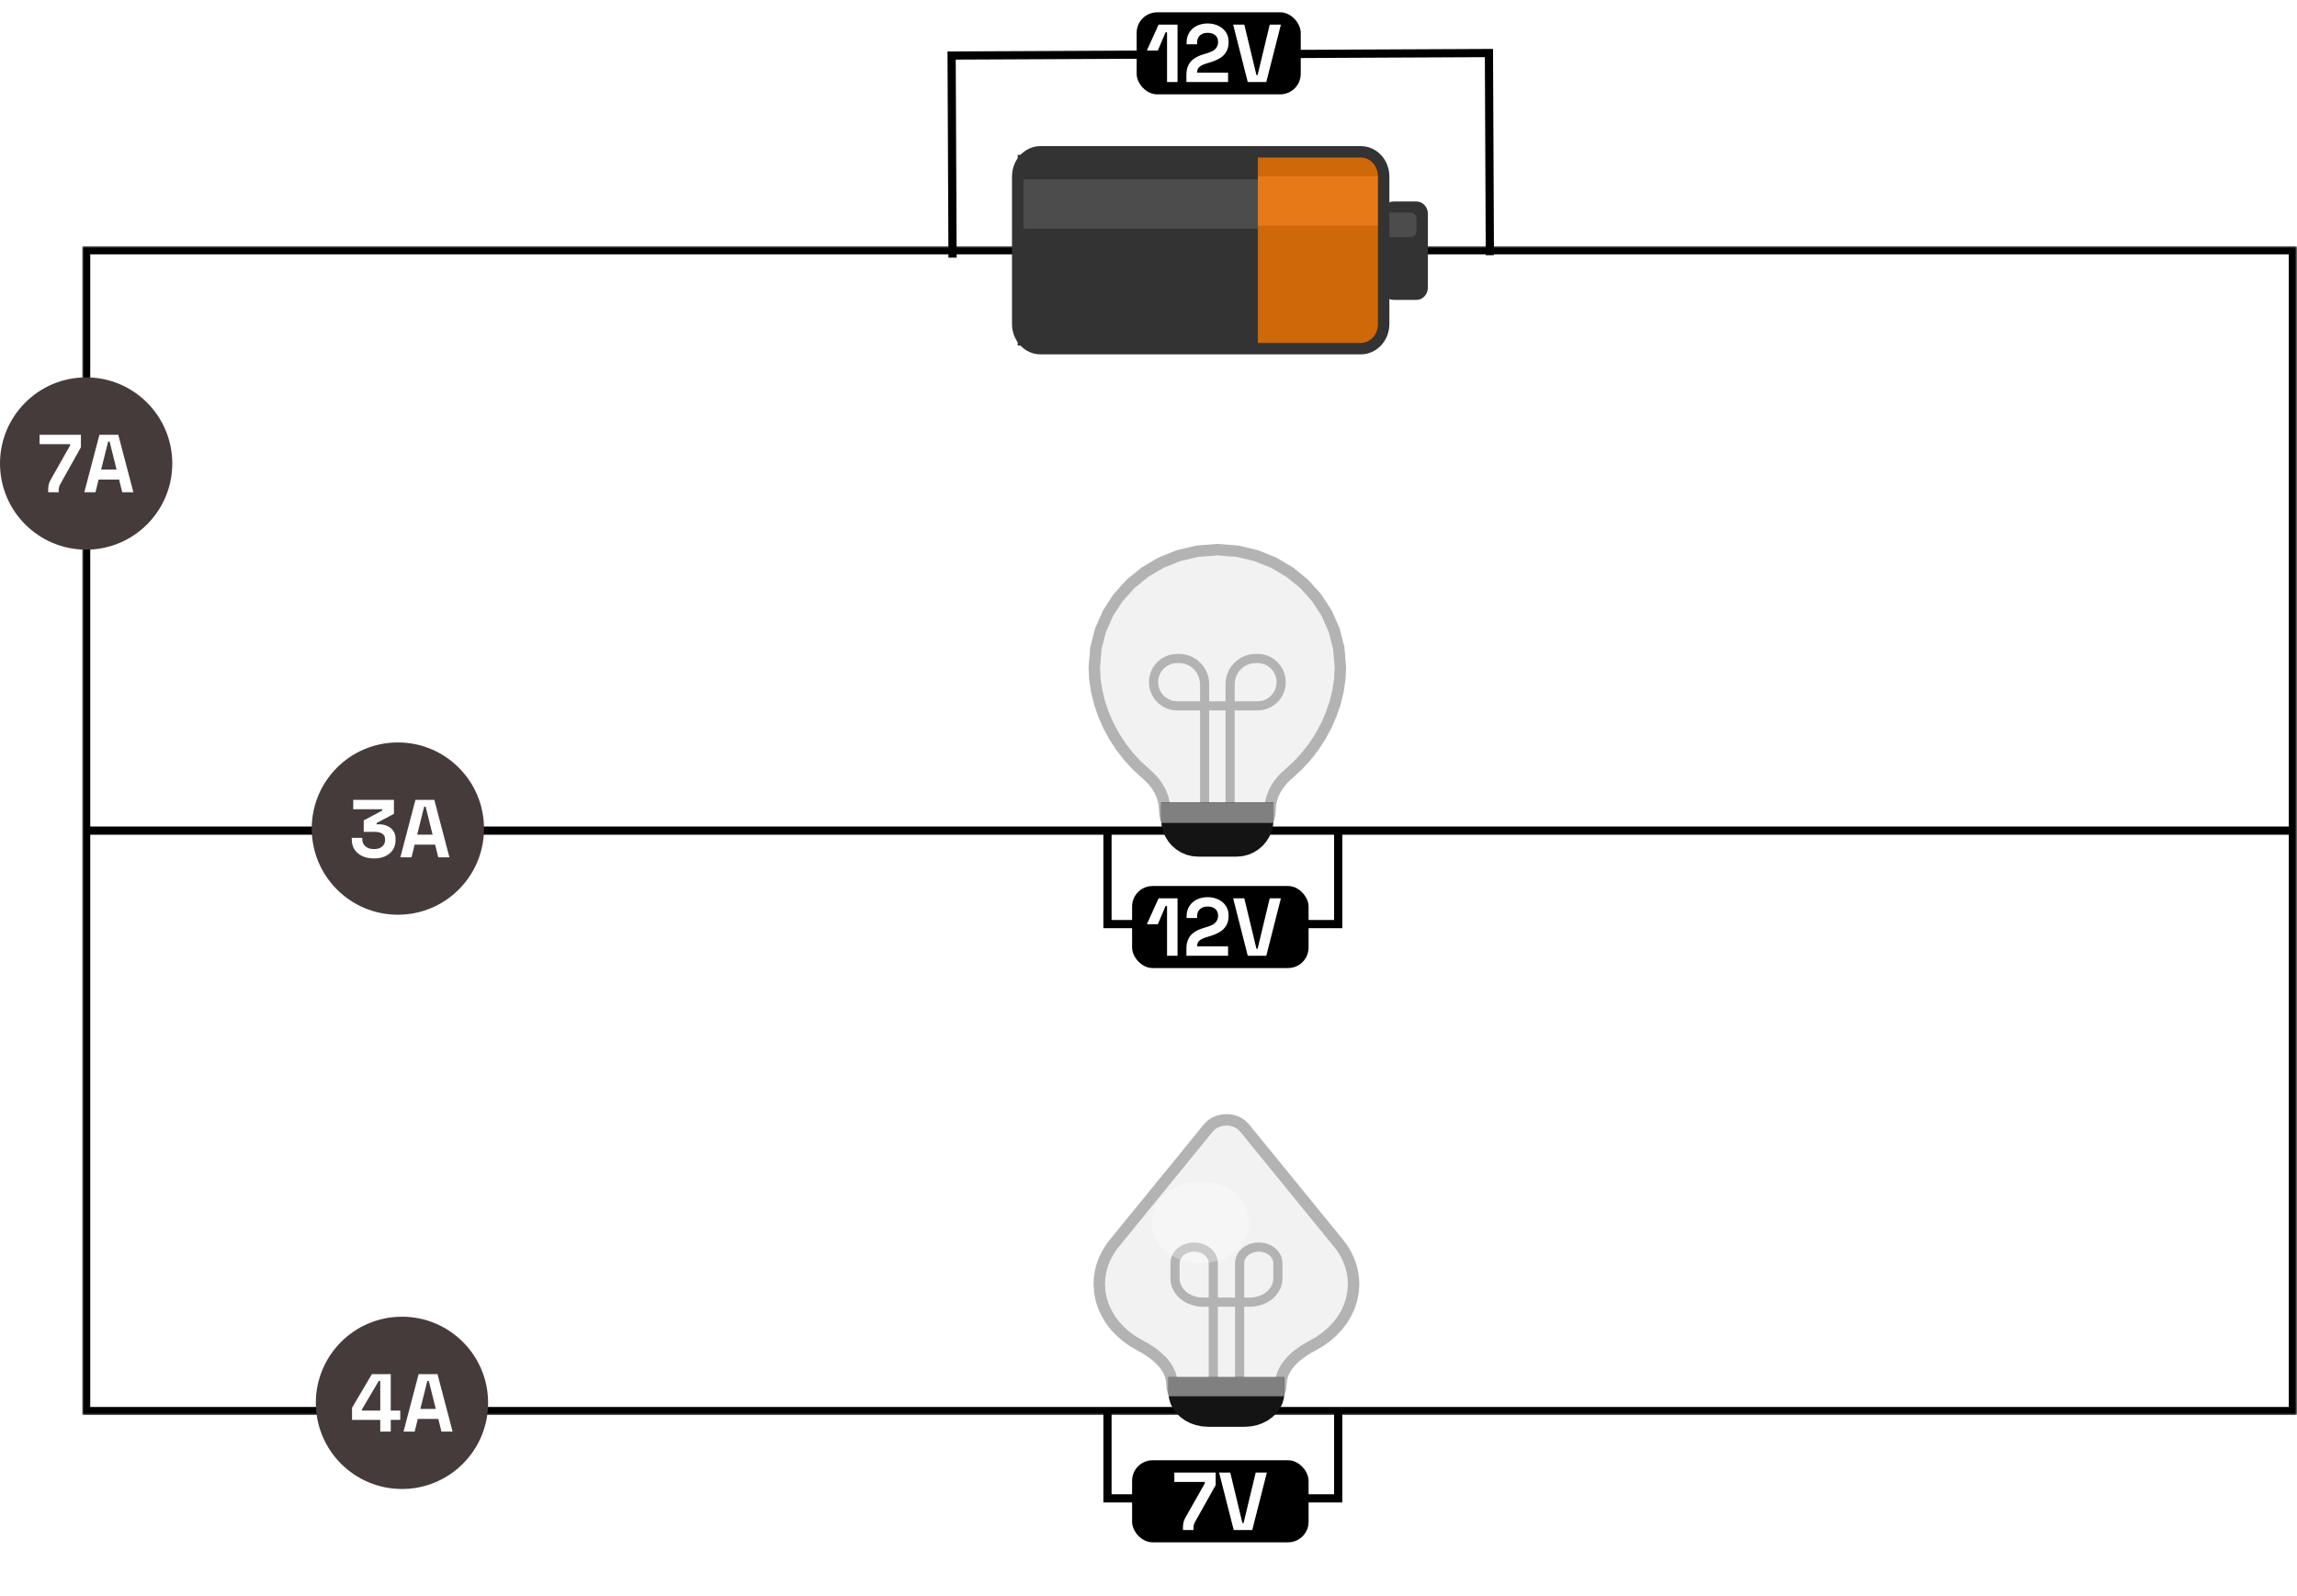 <svg width="560" height="389" viewBox="0 0 560 389" fill="none" xmlns="http://www.w3.org/2000/svg">
<g clip-path="url(#clip0_159_231)">
<mask id="mask0_159_231" style="mask-type:luminance" maskUnits="userSpaceOnUse" x="20" y="60" width="540" height="285">
<path d="M560 60H20V345H560V60Z" fill="white"/>
</mask>
<g mask="url(#mask0_159_231)">
<path d="M21 202.5V344H559V202.5M21 202.5V61H559V202.5M21 202.5H559" stroke="black" stroke-width="2"/>
</g>
</g>
<path d="M331.754 84.989H253.689C250.609 84.989 248.113 82.304 248.113 78.991V42.999C248.113 39.686 250.609 37 253.689 37H331.754C334.834 37 337.33 39.686 337.33 42.999V78.991C337.33 82.304 334.834 84.989 331.754 84.989Z" fill="#CE6809"/>
<path d="M248.113 84.239H306.662V37.749H248.113V84.239Z" fill="#333333"/>
<path d="M306.662 54.995H337.33V42.998H306.662V54.995Z" fill="#E77A16"/>
<path d="M248.113 55.741H306.662V43.744H248.113V55.741Z" fill="#4C4C4C"/>
<path d="M345.325 73.112H339.748C338.209 73.112 336.96 71.77 336.96 70.113V52.117C336.96 50.461 338.209 49.118 339.748 49.118H345.325C346.864 49.118 348.113 50.461 348.113 52.117V70.113C348.113 71.77 346.864 73.112 345.325 73.112Z" fill="#333333"/>
<path d="M343.931 57.812H338.354C337.585 57.812 336.96 57.14 336.96 56.312V53.313C336.96 52.484 337.585 51.813 338.354 51.813H343.931C344.7 51.813 345.325 52.484 345.325 53.313V56.312C345.325 57.14 344.7 57.812 343.931 57.812Z" fill="#4C4C4C"/>
<path d="M331.754 85H253.689C250.609 85 248.113 82.314 248.113 79.001V43.009C248.113 39.696 250.609 37.011 253.689 37.011H331.754C334.834 37.011 337.33 39.696 337.33 43.009V79.001C337.33 82.314 334.834 85 331.754 85Z" stroke="#333333" stroke-width="2.785"/>
<path d="M363.224 62.207L362.997 12.932L232 13.535L232.227 62.81" stroke="black" stroke-width="2"/>
<rect x="277.113" y="3" width="40" height="20" rx="5" fill="black"/>
<path d="M284.519 20V7.88H284.159L282.279 12.32H279.599L282.459 6H287.079V20H284.519ZM289.242 20V18.32C289.242 17.347 289.402 16.54 289.722 15.9C290.042 15.247 290.502 14.713 291.102 14.3C291.716 13.873 292.462 13.527 293.342 13.26L294.682 12.84C295.176 12.68 295.589 12.487 295.922 12.26C296.256 12.02 296.509 11.733 296.682 11.4C296.869 11.067 296.962 10.687 296.962 10.26V10.18C296.962 9.513 296.736 8.987 296.282 8.6C295.829 8.2 295.209 8 294.422 8C293.649 8 293.022 8.213 292.542 8.64C292.076 9.053 291.842 9.653 291.842 10.44V10.8H289.282V10.48C289.282 9.467 289.509 8.607 289.962 7.9C290.416 7.193 291.029 6.653 291.802 6.28C292.589 5.907 293.462 5.72 294.422 5.72C295.382 5.72 296.249 5.907 297.022 6.28C297.796 6.64 298.402 7.153 298.842 7.82C299.296 8.473 299.522 9.247 299.522 10.14V10.34C299.522 11.233 299.336 11.993 298.962 12.62C298.602 13.233 298.109 13.74 297.482 14.14C296.856 14.527 296.142 14.847 295.342 15.1L294.062 15.5C293.489 15.673 293.042 15.867 292.722 16.08C292.402 16.28 292.176 16.507 292.042 16.76C291.922 17 291.862 17.293 291.862 17.64V17.72H299.402V20H289.242ZM304.197 20L300.637 6H303.357L306.317 18.3H306.597L309.557 6H312.277L308.717 20H304.197Z" fill="white"/>
<circle cx="98" cy="342" r="21" fill="#463B3B"/>
<path d="M92.705 349V346.16H85.825V343.2L90.665 335H95.265V343.88H97.585V346.16H95.265V349H92.705ZM88.265 343.88H92.705V336.64H92.345L88.265 343.56V343.88ZM98.379 349L102.06 335H106.66L110.34 349H107.62L106.86 345.92H101.86L101.1 349H98.379ZM102.48 343.48H106.24L104.54 336.66H104.18L102.48 343.48Z" fill="white"/>
<circle cx="97" cy="202" r="21" fill="#463B3B"/>
<path d="M91.158 209.28C90.105 209.28 89.171 209.093 88.358 208.72C87.545 208.347 86.905 207.813 86.438 207.12C85.985 206.413 85.758 205.58 85.758 204.62V204.26H88.318V204.54C88.318 205.287 88.578 205.887 89.098 206.34C89.618 206.78 90.305 207 91.158 207C92.025 207 92.692 206.793 93.158 206.38C93.638 205.967 93.878 205.447 93.878 204.82V204.62C93.878 204.193 93.772 203.847 93.558 203.58C93.345 203.313 93.058 203.12 92.698 203C92.338 202.867 91.931 202.8 91.478 202.8H88.678V200L93.198 197.6V197.28H86.118V195H96.038V198.4L91.818 200.64V200.96H92.558C93.185 200.96 93.791 201.087 94.378 201.34C94.978 201.593 95.472 201.987 95.858 202.52C96.245 203.04 96.438 203.72 96.438 204.56V204.8C96.438 205.707 96.218 206.5 95.778 207.18C95.338 207.847 94.718 208.367 93.918 208.74C93.132 209.1 92.212 209.28 91.158 209.28ZM97.606 209L101.286 195H105.886L109.566 209H106.846L106.086 205.92H101.086L100.326 209H97.606ZM101.706 203.48H105.466L103.766 196.66H103.406L101.706 203.48Z" fill="white"/>
<circle cx="21" cy="113" r="21" fill="#463B3B"/>
<path d="M11.745 120V119.48C11.745 118.96 11.785 118.52 11.865 118.16C11.945 117.787 12.118 117.367 12.385 116.9L17.085 108.6V108.28H9.645V106H19.725V109.04L14.765 117.9C14.592 118.207 14.472 118.48 14.405 118.72C14.338 118.96 14.305 119.253 14.305 119.6V120H11.745ZM20.559 120L24.239 106H28.839L32.519 120H29.799L29.039 116.92H24.039L23.279 120H20.559ZM24.659 114.48H28.419L26.719 107.66H26.359L24.659 114.48Z" fill="white"/>
<path d="M270 343.266V365.284H326.25V343.266" stroke="black" stroke-width="2"/>
<rect x="276" y="356" width="43.027" height="20" rx="5" fill="black"/>
<path d="M288.401 373V372.48C288.401 371.96 288.441 371.52 288.521 371.16C288.601 370.787 288.775 370.367 289.041 369.9L293.741 361.6V361.28H286.301V359H296.381V362.04L291.421 370.9C291.248 371.207 291.128 371.48 291.061 371.72C290.995 371.96 290.961 372.253 290.961 372.6V373H288.401ZM300.775 373L297.215 359H299.935L302.895 371.3H303.175L306.135 359H308.855L305.295 373H300.775Z" fill="white"/>
<path d="M271.662 303.099L270.98 303.993L270.365 304.916L269.819 305.866L269.343 306.84L268.937 307.835L268.602 308.85L268.34 309.88L268.152 310.923L268.038 311.976L268 313.038L268.118 314.914L268.463 316.734L269.023 318.486L269.787 320.161L270.743 321.748L271.878 323.239L273.181 324.622L274.639 325.887L276.241 327.025L277.974 328.025L279.179 328.69L280.341 329.421L281.44 330.217L282.456 331.075L283.369 331.992L284.161 332.967L284.811 333.996L285.3 335.079L285.607 336.212L285.714 337.392L285.817 338.468L286.116 339.488L286.595 340.439L287.236 341.308L288.024 342.08L288.943 342.743L289.976 343.282L291.108 343.684L292.321 343.935L293.6 344.022H304.4L305.679 343.935L306.892 343.684L308.024 343.282L309.057 342.743L309.976 342.08L310.764 341.308L311.405 340.439L311.884 339.488L312.182 338.468L312.286 337.392L312.393 336.212L312.7 335.079L313.189 333.996L313.839 332.967L314.631 331.992L315.544 331.075L316.56 330.217L317.659 329.421L318.821 328.69L320.026 328.025L321.759 327.025L323.361 325.887L324.819 324.622L326.122 323.239L327.257 321.748L328.213 320.161L328.977 318.486L329.537 316.734L329.882 314.914L330 313.038L329.962 311.976L329.848 310.923L329.66 309.88L329.398 308.85L329.063 307.835L328.657 306.84L328.181 305.866L327.635 304.916L327.02 303.993L326.338 303.099L303.384 274.942L302.682 274.243L301.864 273.699L300.958 273.311L299.994 273.078L299 273L298.006 273.078L297.042 273.311L296.136 273.699L295.318 274.243L294.616 274.942L271.662 303.099Z" fill="#F2F2F2" stroke="#B3B3B3" stroke-width="2.791"/>
<path d="M295.794 338.329V307.934L295.732 307.298L295.556 306.695L295.273 306.132L294.893 305.618L294.427 305.161L293.884 304.769L293.273 304.451L292.603 304.213L291.885 304.064L291.129 304.013L290.372 304.064L289.655 304.213L288.985 304.451L288.374 304.77L287.831 305.162L287.365 305.618L286.985 306.132L286.703 306.695L286.526 307.298L286.465 307.934V311.707L286.554 312.638L286.813 313.522L287.227 314.345L287.783 315.098L288.465 315.767L289.261 316.341L290.156 316.808L291.136 317.156L292.187 317.373L293.295 317.448L292.8 317.456H305.2L304.714 317.448L305.822 317.373L306.873 317.156L307.853 316.808L308.747 316.341L309.543 315.767L310.226 315.098L310.781 314.345L311.195 313.522L311.454 312.638L311.544 311.707V307.934L311.483 307.298L311.306 306.695L311.023 306.132L310.644 305.618L310.178 305.162L309.634 304.77L309.023 304.451L308.354 304.213L307.636 304.064L306.88 304.013L306.123 304.064L305.405 304.213L304.736 304.451L304.125 304.769L303.581 305.161L303.115 305.618L302.736 306.132L302.453 306.695L302.276 307.298L302.215 307.934V338.329" stroke="#B3B3B3" stroke-width="2.233"/>
<path d="M285.715 336.576H312.286V339.554L312.17 340.762L311.835 341.908L311.298 342.976L310.577 343.952L309.692 344.819L308.66 345.563L307.499 346.169L306.229 346.62L304.866 346.903L303.429 347H294.572L293.135 346.903L291.772 346.62L290.501 346.169L289.341 345.563L288.309 344.819L287.424 343.952L286.703 342.976L286.166 341.908L285.831 340.762L285.715 339.554V336.576Z" fill="#141414" stroke="#141414" stroke-width="1.675"/>
<path d="M285.715 336.576H312.286V339.554H285.715V336.576Z" fill="#808080" stroke="#808080" stroke-width="1.675"/>
<path d="M292.653 287.989C299.226 287.989 304.554 292.468 304.554 297.994C304.554 303.519 299.226 307.999 292.653 307.999C286.079 307.999 280.751 303.519 280.751 297.994C280.751 292.468 286.079 287.989 292.653 287.989Z" fill="white" fill-opacity="0.3"/>
<path d="M270 203.266V225.284H326.25V203.266" stroke="black" stroke-width="2"/>
<rect x="276" y="216" width="43.027" height="20" rx="5" fill="black"/>
<path d="M284.519 233V220.88H284.159L282.279 225.32H279.599L282.459 219H287.079V233H284.519ZM289.242 233V231.32C289.242 230.347 289.402 229.54 289.722 228.9C290.042 228.247 290.502 227.713 291.102 227.3C291.716 226.873 292.462 226.527 293.342 226.26L294.682 225.84C295.176 225.68 295.589 225.487 295.922 225.26C296.256 225.02 296.509 224.733 296.682 224.4C296.869 224.067 296.962 223.687 296.962 223.26V223.18C296.962 222.513 296.736 221.987 296.282 221.6C295.829 221.2 295.209 221 294.422 221C293.649 221 293.022 221.213 292.542 221.64C292.076 222.053 291.842 222.653 291.842 223.44V223.8H289.282V223.48C289.282 222.467 289.509 221.607 289.962 220.9C290.416 220.193 291.029 219.653 291.802 219.28C292.589 218.907 293.462 218.72 294.422 218.72C295.382 218.72 296.249 218.907 297.022 219.28C297.796 219.64 298.402 220.153 298.842 220.82C299.296 221.473 299.522 222.247 299.522 223.14V223.34C299.522 224.233 299.336 224.993 298.962 225.62C298.602 226.233 298.109 226.74 297.482 227.14C296.856 227.527 296.142 227.847 295.342 228.1L294.062 228.5C293.489 228.673 293.042 228.867 292.722 229.08C292.402 229.28 292.176 229.507 292.042 229.76C291.922 230 291.862 230.293 291.862 230.64V230.72H299.402V233H289.242ZM304.197 233L300.637 219H303.357L306.317 231.3H306.597L309.557 219H312.277L308.717 233H304.197Z" fill="white"/>
<path d="M309.64 197.39L309.697 196.365L309.862 195.364L310.127 194.391L310.486 193.449L310.932 192.54L311.457 191.67L312.054 190.84L312.715 190.054L313.435 189.316L314.204 188.628L316.407 186.618L318.437 184.413L320.28 182.038L321.922 179.517L323.35 176.874L324.549 174.133L325.506 171.317L326.206 168.451L326.637 165.559L326.783 162.665L326.391 158.016L325.254 153.605L323.435 149.492L320.995 145.736L317.997 142.396L314.501 139.531L310.57 137.2L306.266 135.461L301.649 134.375L296.783 134L291.917 134.375L287.301 135.461L282.997 137.2L279.066 139.531L275.57 142.396L272.572 145.736L270.132 149.492L268.313 153.605L267.176 158.016L266.783 162.665L266.93 165.559L267.36 168.451L268.061 171.317L269.018 174.133L270.217 176.874L271.645 179.517L273.287 182.038L275.13 184.413L277.16 186.618L279.362 188.628L280.132 189.316L280.851 190.054L281.513 190.84L282.11 191.67L282.635 192.54L283.081 193.449L283.44 194.391L283.705 195.364L283.87 196.365L283.926 197.39L284.021 198.578L284.297 199.704L284.738 200.754L285.33 201.714L286.057 202.567L286.904 203.298L287.857 203.894L288.901 204.337L290.02 204.615L291.2 204.711H302.367L303.546 204.615L304.666 204.337L305.709 203.894L306.662 203.298L307.51 202.567L308.237 201.714L308.829 200.754L309.27 199.704L309.545 198.578L309.64 197.39Z" fill="#F2F2F2" stroke="#B3B3B3" stroke-width="2.785"/>
<path d="M293.681 198.426V166.799L293.599 165.782L293.363 164.818L292.985 163.918L292.479 163.097L291.856 162.367L291.131 161.74L290.314 161.23L289.421 160.85L288.462 160.613L287.452 160.531L286.961 160.531L286.03 160.606L285.148 160.825L284.325 161.175L283.573 161.645L282.904 162.222L282.331 162.895L281.865 163.651L281.517 164.48L281.299 165.368L281.224 166.305L281.299 167.241L281.517 168.129L281.865 168.958L282.331 169.714L282.905 170.387L283.573 170.964L284.325 171.434L285.148 171.784L286.031 172.003L286.961 172.078L287.834 172.078L287.775 172.086H305.794L305.742 172.078L306.614 172.078L307.545 172.003L308.427 171.784L309.251 171.434L310.002 170.964L310.671 170.387L311.244 169.714L311.711 168.958L312.058 168.129L312.276 167.241L312.351 166.305L312.276 165.368L312.059 164.48L311.711 163.651L311.244 162.895L310.671 162.222L310.002 161.645L309.251 161.175L308.428 160.825L307.545 160.606L306.614 160.531L306.123 160.531L305.113 160.613L304.154 160.85L303.261 161.23L302.445 161.74L301.719 162.367L301.096 163.097L300.59 163.918L300.212 164.818L299.976 165.782L299.895 166.799V198.426" stroke="#B3B3B3" stroke-width="2.228"/>
<path d="M283.927 196.489H309.641V199.778L309.534 201.112L309.224 202.377L308.729 203.556L308.065 204.634L307.248 205.592L306.296 206.414L305.226 207.082L304.054 207.581L302.796 207.892L301.471 208H292.096L290.771 207.892L289.514 207.581L288.342 207.082L287.271 206.414L286.319 205.592L285.503 204.634L284.839 203.556L284.343 202.377L284.034 201.112L283.927 199.778V196.489Z" fill="#141414" stroke="#141414" stroke-width="1.671"/>
<path d="M283.927 196.493H309.641V199.782H283.927V196.493Z" fill="#808080" stroke="#808080" stroke-width="1.671"/>
<defs>
<clipPath id="clip0_159_231">
<rect width="540" height="285" fill="white" transform="translate(20 60)"/>
</clipPath>
</defs>
</svg>

